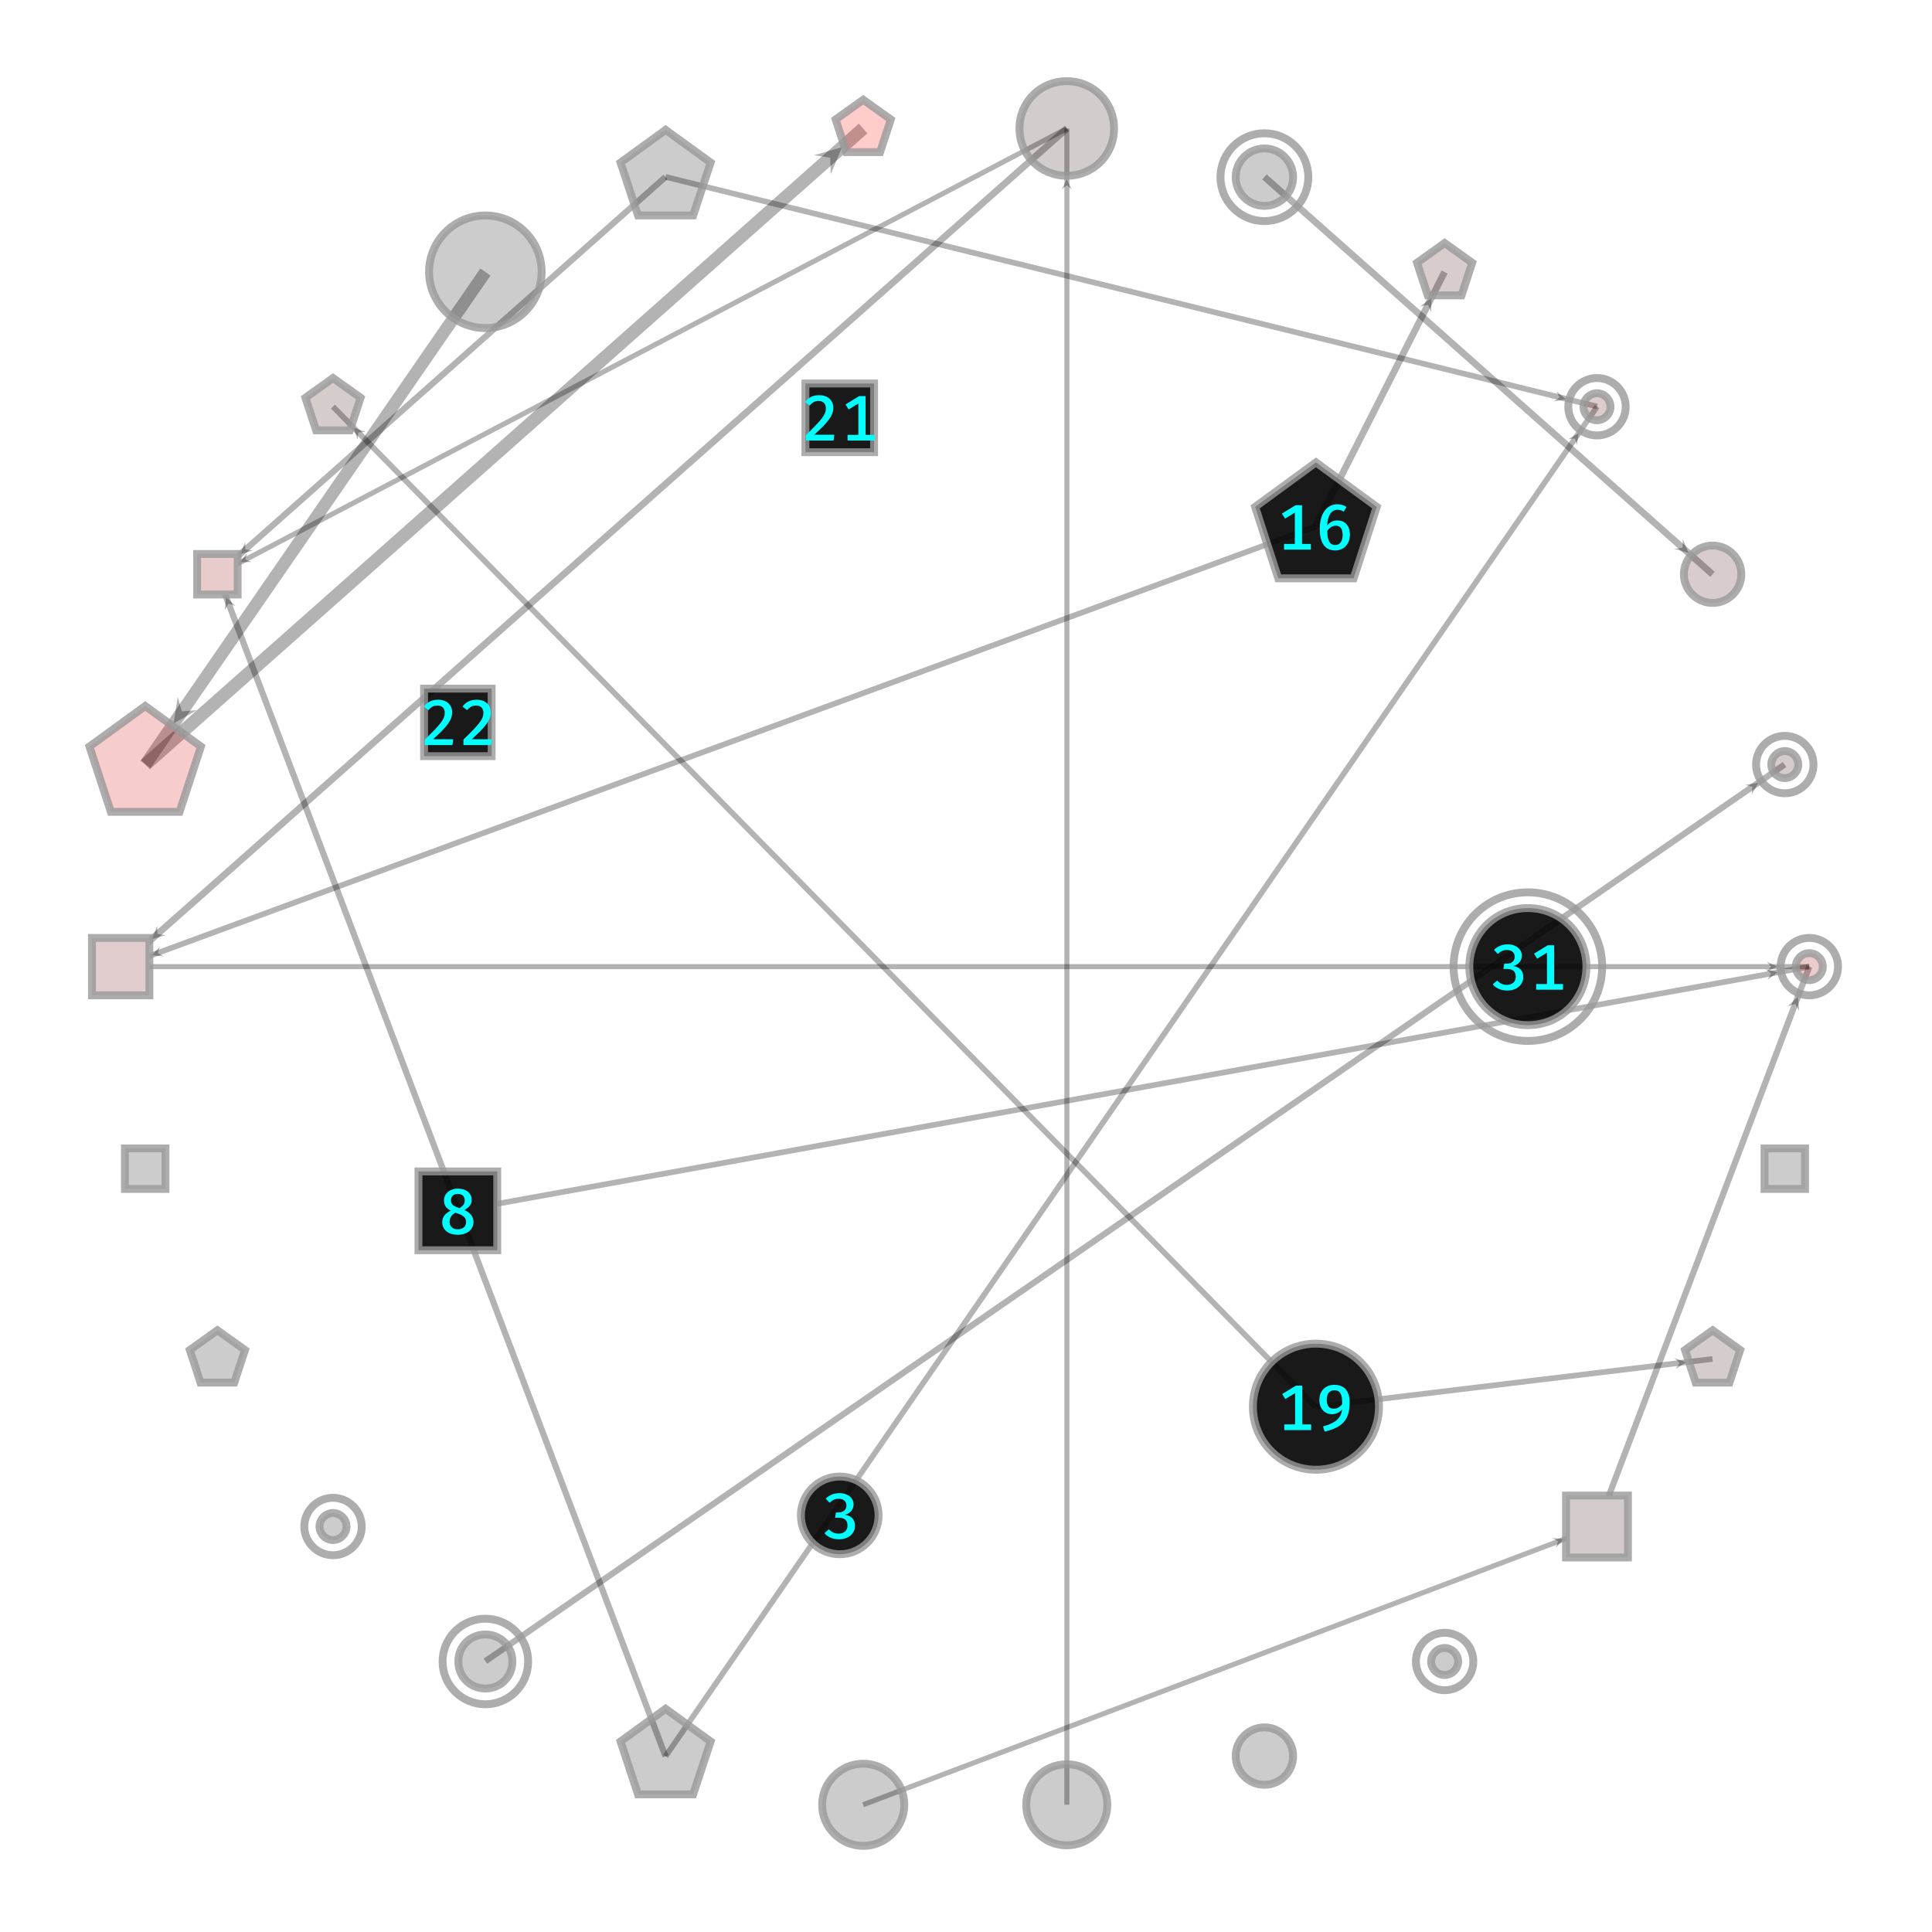 <?xml version="1.0" encoding="UTF-8"?>
<svg xmlns="http://www.w3.org/2000/svg" xmlns:xlink="http://www.w3.org/1999/xlink" width="1200pt" height="1200pt" viewBox="0 0 1200 1200" version="1.1">
<defs>
<g>
<symbol overflow="visible" id="glyph0-0">
<path style="stroke:none;" d="M 3.594 -42 L 3.594 14 L 20.406 14 L 20.406 -42 Z M 18.234 11.922 L 5.797 11.922 L 5.797 -39.922 L 18.234 -39.922 Z M 12.281 -6.922 L 12.281 -8.719 C 14.953 -9.125 16.078 -10.641 16.078 -13.438 C 16.078 -15.844 15.078 -18.047 11.641 -18.047 C 10.078 -18.047 7.922 -17.562 7.922 -16.484 C 7.922 -15.953 8.281 -15.562 8.875 -15.562 C 9.047 -15.562 9.203 -15.594 9.406 -15.688 C 10.078 -16 10.641 -16.125 11.484 -16.125 C 13.484 -16.125 13.922 -14.922 13.922 -13.359 C 13.922 -11.234 13.156 -10.438 10.281 -10.281 L 10.281 -6.922 C 10.281 -6.312 10.766 -5.953 11.281 -5.953 C 11.766 -5.953 12.281 -6.312 12.281 -6.922 Z M 9.875 -3.406 C 9.875 -2.562 10.484 -1.922 11.281 -1.922 C 12.078 -1.922 12.688 -2.562 12.688 -3.406 C 12.688 -4.203 12.078 -4.797 11.281 -4.797 C 10.484 -4.797 9.875 -4.203 9.875 -3.406 Z M 9.875 -3.406 "/>
</symbol>
<symbol overflow="visible" id="glyph0-1">
<path style="stroke:none;" d="M 10.797 -28.156 C 7.594 -28.156 4.766 -27.078 2.359 -24.766 L 4.719 -22.203 C 6.438 -23.844 8.125 -24.688 10.438 -24.688 C 13.156 -24.688 15.203 -23.203 15.203 -20.516 C 15.203 -17.562 12.953 -16.156 10.359 -16.156 L 8.688 -16.156 L 8.156 -12.875 L 10.516 -12.875 C 13.688 -12.875 15.875 -11.594 15.875 -8.047 C 15.875 -4.922 13.719 -3 10.281 -3 C 8.078 -3 5.875 -3.875 4.312 -5.719 L 1.562 -3.312 C 3.719 -0.719 7.047 0.516 10.516 0.516 C 16.562 0.516 20.516 -3.156 20.516 -7.875 C 20.516 -12.234 17.594 -14.312 14.156 -14.688 C 17.234 -15.406 19.641 -17.766 19.641 -21.156 C 19.641 -24.953 16.281 -28.156 10.797 -28.156 Z M 10.797 -28.156 "/>
</symbol>
<symbol overflow="visible" id="glyph0-2">
<path style="stroke:none;" d="M 20.594 -21.047 C 20.594 -25.766 16.562 -28.156 12 -28.156 C 7.766 -28.156 3.406 -25.719 3.406 -20.797 C 3.406 -17.719 4.719 -15.953 7.641 -14.438 C 4.359 -12.953 2.281 -10.641 2.281 -7.312 C 2.281 -3 5.688 0.516 11.922 0.516 C 18.125 0.516 21.719 -3 21.719 -7.438 C 21.719 -10.719 19.688 -13.234 16.047 -14.875 C 19.047 -16.562 20.594 -18.359 20.594 -21.047 Z M 7.719 -20.766 C 7.719 -23.406 9.281 -24.875 12 -24.875 C 14.766 -24.875 16.281 -23.281 16.281 -20.797 C 16.281 -18.688 15.281 -17.406 13 -16 C 9.641 -17.156 7.719 -18.047 7.719 -20.766 Z M 17.125 -7.406 C 17.125 -4.875 15.406 -2.875 11.953 -2.875 C 8.594 -2.875 6.875 -4.688 6.875 -7.484 C 6.875 -10.438 8.516 -12.156 10.516 -13.203 C 14.641 -11.766 17.125 -10.766 17.125 -7.406 Z M 17.125 -7.406 "/>
</symbol>
<symbol overflow="visible" id="glyph0-3">
<path style="stroke:none;" d="M 15.688 -3.516 L 15.688 -27.594 L 11.719 -27.594 L 3.234 -22.406 L 5.156 -19.281 L 11.234 -23 L 11.234 -3.516 L 4.516 -3.516 L 4.516 0 L 21.203 0 L 21.203 -3.516 Z M 15.688 -3.516 "/>
</symbol>
<symbol overflow="visible" id="glyph0-4">
<path style="stroke:none;" d="M 13.641 -18.156 C 11.203 -18.156 9.047 -17.203 7.312 -14.922 C 7.516 -21.047 9.875 -24.766 13.641 -24.766 C 15.047 -24.766 16.406 -24.359 17.594 -23.594 L 19.312 -26.484 C 17.766 -27.516 15.875 -28.156 13.641 -28.156 C 6.797 -28.156 2.719 -22.047 2.719 -12.844 C 2.719 -5.047 5.406 0.516 12.312 0.516 C 17.594 0.516 21.438 -3.406 21.438 -9.312 C 21.438 -15.203 17.922 -18.156 13.641 -18.156 Z M 12.359 -2.875 C 8.844 -2.875 7.438 -5.641 7.359 -11.594 C 8.641 -13.562 10.516 -14.844 12.719 -14.844 C 15.234 -14.844 16.922 -13.359 16.922 -9.125 C 16.922 -5.406 15.406 -2.875 12.359 -2.875 Z M 12.359 -2.875 "/>
</symbol>
<symbol overflow="visible" id="glyph0-5">
<path style="stroke:none;" d="M 11.688 -28.125 C 6.406 -28.125 2.312 -24.688 2.312 -18.719 C 2.312 -13.281 5.688 -9.875 10.203 -9.875 C 12.922 -9.922 14.922 -11.156 16.406 -12.844 C 15.844 -7.078 11.688 -4.156 4.594 -2.281 L 5.594 0.953 C 16.406 -1.719 21.125 -6 21.125 -17.312 C 21.125 -23.875 18.047 -28.125 11.688 -28.125 Z M 11.312 -13.234 C 8.641 -13.234 6.875 -14.797 6.875 -18.719 C 6.875 -22.719 8.562 -24.719 11.641 -24.719 C 15.234 -24.719 16.594 -22.359 16.484 -16.078 C 15.078 -14.359 13.484 -13.281 11.312 -13.234 Z M 11.312 -13.234 "/>
</symbol>
<symbol overflow="visible" id="glyph0-6">
<path style="stroke:none;" d="M 10.875 -28.156 C 6.875 -28.156 4.203 -26.641 2.078 -23.922 L 4.953 -21.688 C 6.594 -23.688 8.078 -24.562 10.562 -24.562 C 13.359 -24.562 15.047 -22.844 15.047 -20.078 C 15.047 -16.047 12.516 -12.922 2.641 -3.406 L 2.641 0 L 19.797 0 L 20.281 -3.594 L 7.766 -3.594 C 16.594 -11.594 19.641 -15.516 19.641 -20.359 C 19.641 -24.688 16.484 -28.156 10.875 -28.156 Z M 10.875 -28.156 "/>
</symbol>
</g>
<clipPath id="clip1">
  <path d="M 935 543 L 1181 543 L 1181 929.035 L 935 929.035 Z M 1011.023 929.035 L 1181 929.035 L 1181 967.254 L 1011.023 967.254 Z M 935 929.035 L 972.805 929.035 L 972.805 967.254 L 935 967.254 Z M 935 967.254 L 1181 967.254 L 1181 1005 L 935 1005 Z M 935 967.254 "/>
</clipPath>
<clipPath id="clip2">
  <path d="M 661.008 472.398 L 1454.707 472.398 L 1454.707 1076.133 L 661.008 1076.133 Z M 1116.73 619.02 L 1117.5 627.891 L 1115.027 623.52 L 1110.277 625.152 Z M 1116.73 619.02 "/>
</clipPath>
<clipPath id="clip3">
  <path d="M 661.008 472.398 L 1454.707 472.398 L 1454.707 1076.133 L 661.008 1076.133 Z M 661.008 472.398 L 1141.801 600.387 C 1141.801 610.328 1133.742 618.387 1123.801 618.387 C 1113.859 618.387 1105.801 610.328 1105.801 600.387 C 1105.801 590.445 1113.859 582.387 1123.801 582.387 C 1133.742 582.387 1141.801 590.445 1141.801 600.387 Z M 661.008 472.398 "/>
</clipPath>
<clipPath id="clip4">
  <path d="M 661.008 472.398 L 1454.707 472.398 L 1454.707 1076.133 L 661.008 1076.133 Z M 661.008 472.398 L 1120.742 619.02 C 1120.742 624.367 1112.723 624.367 1112.723 619.02 C 1112.723 613.672 1120.742 613.672 1120.742 619.02 "/>
</clipPath>
<clipPath id="clip5">
  <path d="M 234 550 L 1175 550 L 1175 727.555 L 234 727.555 Z M 308.906 727.555 L 1175 727.555 L 1175 776.602 L 308.906 776.602 Z M 234 727.555 L 259.863 727.555 L 259.863 776.602 L 234 776.602 Z M 234 776.602 L 1175 776.602 L 1175 803 L 234 803 Z M 234 776.602 "/>
</clipPath>
<clipPath id="clip6">
  <path d="M 218.652 252.785 L 1189.535 252.785 L 1189.535 1099.684 L 218.652 1099.684 Z M 1104.188 603.93 L 1097.789 608.57 L 1099.984 604.691 L 1096.57 601.824 Z M 1104.188 603.93 "/>
</clipPath>
<clipPath id="clip7">
  <path d="M 218.652 252.785 L 1189.535 252.785 L 1189.535 1099.684 L 218.652 1099.684 Z M 218.652 252.785 L 1141.801 600.387 C 1141.801 610.328 1133.742 618.387 1123.801 618.387 C 1113.859 618.387 1105.801 610.328 1105.801 600.387 C 1105.801 590.445 1113.859 582.387 1123.801 582.387 C 1133.742 582.387 1141.801 590.445 1141.801 600.387 Z M 218.652 252.785 "/>
</clipPath>
<clipPath id="clip8">
  <path d="M 218.652 252.785 L 1189.535 252.785 L 1189.535 1099.684 L 218.652 1099.684 Z M 218.652 252.785 L 1107.746 603.93 C 1107.746 608.676 1100.629 608.676 1100.629 603.93 C 1100.629 599.184 1107.746 599.184 1107.746 603.93 "/>
</clipPath>
<clipPath id="clip9">
  <path d="M 660 78 L 665 78 L 665 1123 L 660 1123 Z M 660 78 "/>
</clipPath>
<clipPath id="clip10">
  <path d="M 309.773 76.59 L 1015.406 76.59 L 1015.406 1124.184 L 309.773 1124.184 Z M 662.59 111.242 L 665.668 117.641 L 662.59 115.082 L 659.508 117.641 Z M 662.59 111.242 "/>
</clipPath>
<clipPath id="clip11">
  <path d="M 309.773 76.59 L 1015.406 76.59 L 1015.406 1124.184 L 309.773 1124.184 Z M 309.773 76.59 L 687.785 1120.984 C 687.785 1134.902 676.504 1146.184 662.59 1146.184 C 648.672 1146.184 637.391 1134.902 637.391 1120.984 C 637.391 1107.07 648.672 1095.789 662.59 1095.789 C 676.504 1095.789 687.785 1107.07 687.785 1120.984 Z M 309.773 76.59 "/>
</clipPath>
<clipPath id="clip12">
  <path d="M 309.773 76.59 L 1015.406 76.59 L 1015.406 1124.184 L 309.773 1124.184 Z M 309.773 76.59 L 692.113 79.789 C 692.113 96.094 678.895 109.312 662.59 109.312 C 646.281 109.312 633.062 96.094 633.062 79.789 C 633.062 63.48 646.281 50.262 662.59 50.262 C 678.895 50.262 692.113 63.48 692.113 79.789 Z M 309.773 76.59 "/>
</clipPath>
<clipPath id="clip13">
  <path d="M 309.773 76.59 L 1015.406 76.59 L 1015.406 1124.184 L 309.773 1124.184 Z M 309.773 76.59 L 665.789 111.242 C 665.789 115.508 659.391 115.508 659.391 111.242 C 659.391 106.977 665.789 106.977 665.789 111.242 "/>
</clipPath>
<clipPath id="clip14">
  <path d="M 489 901 L 1039 901 L 1039 929.035 L 489 929.035 Z M 1011.023 929.035 L 1039 929.035 L 1039 967.254 L 1011.023 967.254 Z M 489 929.035 L 972.805 929.035 L 972.805 967.254 L 489 967.254 Z M 489 967.254 L 1039 967.254 L 1039 1168 L 489 1168 Z M 489 967.254 "/>
</clipPath>
<clipPath id="clip15">
  <path d="M 408.875 617.93 L 1119.199 617.93 L 1119.199 1451.195 L 408.875 1451.195 Z M 971.438 955.906 L 966.371 961.246 L 967.719 957.32 L 964.109 955.273 Z M 971.438 955.906 "/>
</clipPath>
<clipPath id="clip16">
  <path d="M 408.875 617.93 L 1119.199 617.93 L 1119.199 1451.195 L 408.875 1451.195 Z M 408.875 617.93 L 561.625 1120.984 C 561.625 1135.047 550.227 1146.445 536.164 1146.445 C 522.105 1146.445 510.707 1135.047 510.707 1120.984 C 510.707 1106.926 522.105 1095.527 536.164 1095.527 C 550.227 1095.527 561.625 1106.926 561.625 1120.984 Z M 408.875 617.93 "/>
</clipPath>
<clipPath id="clip17">
  <path d="M 408.875 617.93 L 1119.199 617.93 L 1119.199 1451.195 L 408.875 1451.195 Z M 408.875 617.93 L 974.754 955.906 C 974.754 960.328 968.125 960.328 968.125 955.906 C 968.125 951.488 974.754 951.488 974.754 955.906 "/>
</clipPath>
<clipPath id="clip18">
  <path d="M 82 304 L 466 304 L 466 343.945 L 82 343.945 Z M 147.75 343.945 L 466 343.945 L 466 369.402 L 147.75 369.402 Z M 82 343.945 L 122.297 343.945 L 122.297 369.402 L 82 369.402 Z M 82 369.402 L 466 369.402 L 466 1143 L 82 1143 Z M 82 369.402 "/>
</clipPath>
<clipPath id="clip19">
  <path d="M -195.555 229.016 L 743.992 229.016 L 743.992 1218.391 L -195.555 1218.391 Z M 140.367 370.766 L 146.297 376.398 L 141.934 374.902 L 139.664 378.914 Z M 140.367 370.766 "/>
</clipPath>
<clipPath id="clip20">
  <path d="M -195.555 229.016 L 743.992 229.016 L 743.992 1218.391 L -195.555 1218.391 Z M 430.629 1114.422 L 396.199 1114.422 L 385.562 1081.68 L 413.414 1061.445 L 441.266 1081.68 Z M 430.629 1114.422 "/>
</clipPath>
<clipPath id="clip21">
  <path d="M -195.555 229.016 L 743.992 229.016 L 743.992 1218.391 L -195.555 1218.391 Z M -195.555 229.016 L 144.051 370.766 C 144.051 375.68 136.684 375.68 136.684 370.766 C 136.684 365.855 144.051 365.855 144.051 370.766 "/>
</clipPath>
<clipPath id="clip22">
  <path d="M 365 204 L 1041 204 L 1041 1139 L 365 1139 Z M 365 204 "/>
</clipPath>
<clipPath id="clip23">
  <path d="M 122.285 50.621 L 1283.047 50.621 L 1283.047 1292.742 L 122.285 1292.742 Z M 980.59 269.031 L 979.422 276.496 L 978.27 272.395 L 974.027 272.773 Z M 980.59 269.031 "/>
</clipPath>
<clipPath id="clip24">
  <path d="M 122.285 50.621 L 1283.047 50.621 L 1283.047 1292.742 L 122.285 1292.742 Z M 430.629 1114.422 L 396.199 1114.422 L 385.562 1081.68 L 413.414 1061.445 L 441.266 1081.68 Z M 430.629 1114.422 "/>
</clipPath>
<clipPath id="clip25">
  <path d="M 122.285 50.621 L 1283.047 50.621 L 1283.047 1292.742 L 122.285 1292.742 Z M 122.285 50.621 L 1009.914 252.629 C 1009.914 262.57 1001.855 270.629 991.914 270.629 C 981.973 270.629 973.914 262.57 973.914 252.629 C 973.914 242.688 981.973 234.629 991.914 234.629 C 1001.855 234.629 1009.914 242.688 1009.914 252.629 Z M 122.285 50.621 "/>
</clipPath>
<clipPath id="clip26">
  <path d="M 122.285 50.621 L 1283.047 50.621 L 1283.047 1292.742 L 122.285 1292.742 Z M 122.285 50.621 L 983.996 269.031 C 983.996 273.57 977.188 273.57 977.188 269.031 C 977.188 264.492 983.996 264.492 983.996 269.031 "/>
</clipPath>
<clipPath id="clip27">
  <path d="M 248 421 L 1162 421 L 1162 1086 L 248 1086 Z M 248 421 "/>
</clipPath>
<clipPath id="clip28">
  <path d="M 99.109 183.398 L 1310.922 183.398 L 1310.922 1323.461 L 99.109 1323.461 Z M 1092.16 486.207 L 1088.031 493.453 L 1088.449 488.766 L 1083.918 487.496 Z M 1092.16 486.207 "/>
</clipPath>
<clipPath id="clip29">
  <path d="M 99.109 183.398 L 1310.922 183.398 L 1310.922 1323.461 L 99.109 1323.461 Z M 99.109 183.398 L 327.926 1031.977 C 327.926 1046.59 316.082 1058.434 301.469 1058.434 C 286.859 1058.434 275.016 1046.59 275.016 1031.977 C 275.016 1017.367 286.859 1005.523 301.469 1005.523 C 316.082 1005.523 327.926 1017.367 327.926 1031.977 Z M 99.109 183.398 "/>
</clipPath>
<clipPath id="clip30">
  <path d="M 99.109 183.398 L 1310.922 183.398 L 1310.922 1323.461 L 99.109 1323.461 Z M 99.109 183.398 L 1126.562 474.883 C 1126.562 484.824 1118.5 492.883 1108.562 492.883 C 1098.621 492.883 1090.562 484.824 1090.562 474.883 C 1090.562 464.941 1098.621 456.883 1108.562 456.883 C 1118.5 456.883 1126.562 464.941 1126.562 474.883 Z M 99.109 183.398 "/>
</clipPath>
<clipPath id="clip31">
  <path d="M 99.109 183.398 L 1310.922 183.398 L 1310.922 1323.461 L 99.109 1323.461 Z M 99.109 183.398 L 1095.918 486.207 C 1095.918 491.215 1088.402 491.215 1088.402 486.207 C 1088.402 481.195 1095.918 481.195 1095.918 486.207 "/>
</clipPath>
<clipPath id="clip32">
  <path d="M 27 279 L 865 279 L 865 582.488 L 27 582.488 Z M 92.852 582.488 L 865 582.488 L 865 618.285 L 92.852 618.285 Z M 27 582.488 L 57.059 582.488 L 57.059 618.285 L 27 618.285 Z M 27 618.285 L 865 618.285 L 865 648 L 27 648 Z M 27 618.285 "/>
</clipPath>
<clipPath id="clip33">
  <path d="M -49.191 -4.391 L 941.5 -4.391 L 941.5 931.82 L -49.191 931.82 Z M 94.215 593.297 L 99.387 587.953 L 97.988 591.906 L 101.617 594.008 Z M 94.215 593.297 "/>
</clipPath>
<clipPath id="clip34">
  <path d="M -49.191 -4.391 L 941.5 -4.391 L 941.5 931.82 L -49.191 931.82 Z M 840.77 359.27 L 793.945 359.27 L 779.477 314.738 L 817.359 287.219 L 855.238 314.738 Z M 840.77 359.27 "/>
</clipPath>
<clipPath id="clip35">
  <path d="M -49.191 -4.391 L 941.5 -4.391 L 941.5 931.82 L -49.191 931.82 Z M -49.191 -4.391 L 97.562 593.297 C 97.562 597.762 90.863 597.762 90.863 593.297 C 90.863 588.828 97.562 588.828 97.562 593.297 "/>
</clipPath>
<clipPath id="clip36">
  <path d="M 759 111 L 955 111 L 955 385 L 759 385 Z M 759 111 "/>
</clipPath>
<clipPath id="clip37">
  <path d="M 501.207 7.109 L 1213.43 7.109 L 1213.43 488.73 L 501.207 488.73 Z M 889.141 184.918 L 888.969 193.965 L 886.934 189.285 L 881.961 190.426 Z M 889.141 184.918 "/>
</clipPath>
<clipPath id="clip38">
  <path d="M 501.207 7.109 L 1213.43 7.109 L 1213.43 488.73 L 501.207 488.73 Z M 840.77 359.27 L 793.945 359.27 L 779.477 314.738 L 817.359 287.219 L 855.238 314.738 Z M 840.77 359.27 "/>
</clipPath>
<clipPath id="clip39">
  <path d="M 501.207 7.109 L 1213.43 7.109 L 1213.43 488.73 L 501.207 488.73 Z M 907.863 183.355 L 886.703 183.355 L 880.164 163.234 L 897.281 150.797 L 914.402 163.234 Z M 907.863 183.355 "/>
</clipPath>
<clipPath id="clip40">
  <path d="M 501.207 7.109 L 1213.43 7.109 L 1213.43 488.73 L 501.207 488.73 Z M 501.207 7.109 L 893.215 184.918 C 893.215 190.355 885.062 190.355 885.062 184.918 C 885.062 179.48 893.215 179.48 893.215 184.918 "/>
</clipPath>
<clipPath id="clip41">
  <path d="M 92.852 598 L 1126 598 L 1126 603 L 92.852 603 Z M 92.852 598 "/>
</clipPath>
<clipPath id="clip42">
  <path d="M 71.703 247.52 L 1127.047 247.52 L 1127.047 953.25 L 71.703 953.25 Z M 1103.871 600.387 L 1097.371 603.516 L 1099.973 600.387 L 1097.371 597.258 Z M 1103.871 600.387 "/>
</clipPath>
<clipPath id="clip43">
  <path d="M 71.703 247.52 L 1127.047 247.52 L 1127.047 953.25 L 71.703 953.25 Z M 71.703 247.52 L 1141.801 600.387 C 1141.801 610.328 1133.742 618.387 1123.801 618.387 C 1113.859 618.387 1105.801 610.328 1105.801 600.387 C 1105.801 590.445 1113.859 582.387 1123.801 582.387 C 1133.742 582.387 1141.801 590.445 1141.801 600.387 Z M 71.703 247.52 "/>
</clipPath>
<clipPath id="clip44">
  <path d="M 71.703 247.52 L 1127.047 247.52 L 1127.047 953.25 L 71.703 953.25 Z M 71.703 247.52 L 1107.117 600.387 C 1107.117 604.719 1100.621 604.719 1100.621 600.387 C 1100.621 596.055 1107.117 596.055 1107.117 600.387 "/>
</clipPath>
<clipPath id="clip45">
  <path d="M 0 0 L 653 0 L 653 591 L 0 591 Z M 0 0 "/>
</clipPath>
<clipPath id="clip46">
  <path d="M -149.836 -190.094 L 776.191 -190.094 L 776.191 744.766 L -149.836 744.766 Z M 523 91.449 L 515.969 108.219 L 515.645 97.969 L 505.508 96.406 Z M 523 91.449 "/>
</clipPath>
<clipPath id="clip47">
  <path d="M -149.836 -190.094 L 776.191 -190.094 L 776.191 744.766 L -149.836 744.766 Z M 111.605 504.355 L 68.777 504.355 L 55.543 463.625 L 90.191 438.453 L 124.84 463.625 Z M 111.605 504.355 "/>
</clipPath>
<clipPath id="clip48">
  <path d="M -149.836 -190.094 L 776.191 -190.094 L 776.191 744.766 L -149.836 744.766 Z M 546.746 94.352 L 525.586 94.352 L 519.047 74.227 L 536.164 61.789 L 553.285 74.227 Z M 546.746 94.352 "/>
</clipPath>
<clipPath id="clip49">
  <path d="M -149.836 -190.094 L 776.191 -190.094 L 776.191 744.766 L -149.836 744.766 Z M -149.836 -190.094 L 531.191 91.449 C 531.191 95.973 527.523 99.641 523 99.641 C 518.477 99.641 514.809 95.973 514.809 91.449 C 514.809 86.926 518.477 83.258 523 83.258 C 527.523 83.258 531.191 86.926 531.191 91.449 "/>
</clipPath>
<clipPath id="clip50">
  <path d="M 772 793 L 1110 793 L 1110 924 L 772 924 Z M 772 793 "/>
</clipPath>
<clipPath id="clip51">
  <path d="M 772.066 493.438 L 1109.027 493.438 L 1109.027 1224.391 L 772.066 1224.391 Z M 1047.414 846.059 L 1040.777 850.301 L 1043.188 846.57 L 1039.961 843.516 Z M 1047.414 846.059 "/>
</clipPath>
<clipPath id="clip52">
  <path d="M 772.066 493.438 L 1109.027 493.438 L 1109.027 1224.391 L 772.066 1224.391 Z M 772.066 493.438 L 856.414 873.727 C 856.414 895.297 838.93 912.781 817.359 912.781 C 795.789 912.781 778.301 895.297 778.301 873.727 C 778.301 852.156 795.789 834.672 817.359 834.672 C 838.93 834.672 856.414 852.156 856.414 873.727 Z M 772.066 493.438 "/>
</clipPath>
<clipPath id="clip53">
  <path d="M 772.066 493.438 L 1109.027 493.438 L 1109.027 1224.391 L 772.066 1224.391 Z M 1074.309 858.66 L 1053.148 858.66 L 1046.609 838.535 L 1063.73 826.098 L 1080.848 838.535 Z M 1074.309 858.66 "/>
</clipPath>
<clipPath id="clip54">
  <path d="M 772.066 493.438 L 1109.027 493.438 L 1109.027 1224.391 L 772.066 1224.391 Z M 772.066 493.438 L 1050.965 846.059 C 1050.965 850.793 1043.867 850.793 1043.867 846.059 C 1043.867 841.328 1050.965 841.328 1050.965 846.059 "/>
</clipPath>
<clipPath id="clip55">
  <path d="M 156 202 L 868 202 L 868 924 L 156 924 Z M 156 202 "/>
</clipPath>
<clipPath id="clip56">
  <path d="M -46.035 4 L 1070.238 4 L 1070.238 1122.359 L -46.035 1122.359 Z M 219.582 265.594 L 226.996 268.258 L 222.566 268.629 L 222.121 273.051 Z M 219.582 265.594 "/>
</clipPath>
<clipPath id="clip57">
  <path d="M -46.035 4 L 1070.238 4 L 1070.238 1122.359 L -46.035 1122.359 Z M -46.035 4 L 856.414 873.727 C 856.414 895.297 838.93 912.781 817.359 912.781 C 795.789 912.781 778.301 895.297 778.301 873.727 C 778.301 852.156 795.789 834.672 817.359 834.672 C 838.93 834.672 856.414 852.156 856.414 873.727 Z M -46.035 4 "/>
</clipPath>
<clipPath id="clip58">
  <path d="M -46.035 4 L 1070.238 4 L 1070.238 1122.359 L -46.035 1122.359 Z M 217.422 267.191 L 196.262 267.191 L 189.723 247.066 L 206.84 234.629 L 223.961 247.066 Z M 217.422 267.191 "/>
</clipPath>
<clipPath id="clip59">
  <path d="M -46.035 4 L 1070.238 4 L 1070.238 1122.359 L -46.035 1122.359 Z M -46.035 4 L 223.129 265.594 C 223.129 270.324 216.031 270.324 216.031 265.594 C 216.031 260.859 223.129 260.859 223.129 265.594 "/>
</clipPath>
<clipPath id="clip60">
  <path d="M 0 62 L 408 62 L 408 582 L 0 582 Z M 0 62 "/>
</clipPath>
<clipPath id="clip61">
  <path d="M -205.059 -37.332 L 596.719 -37.332 L 596.719 681.012 L -205.059 681.012 Z M 107.828 449.336 L 110.41 432.836 L 112.957 441.906 L 122.34 441.066 Z M 107.828 449.336 "/>
</clipPath>
<clipPath id="clip62">
  <path d="M -205.059 -37.332 L 596.719 -37.332 L 596.719 681.012 L -205.059 681.012 Z M -205.059 -37.332 L 336.398 168.797 C 336.398 188.086 320.762 203.727 301.469 203.727 C 282.18 203.727 266.539 188.086 266.539 168.797 C 266.539 149.504 282.18 133.863 301.469 133.863 C 320.762 133.863 336.398 149.504 336.398 168.797 Z M -205.059 -37.332 "/>
</clipPath>
<clipPath id="clip63">
  <path d="M -205.059 -37.332 L 596.719 -37.332 L 596.719 681.012 L -205.059 681.012 Z M 111.605 504.355 L 68.777 504.355 L 55.543 463.625 L 90.191 438.453 L 124.84 463.625 Z M 111.605 504.355 "/>
</clipPath>
<clipPath id="clip64">
  <path d="M -205.059 -37.332 L 596.719 -37.332 L 596.719 681.012 L -205.059 681.012 Z M -205.059 -37.332 L 115.352 449.336 C 115.352 453.492 111.98 456.859 107.828 456.859 C 103.672 456.859 100.301 453.492 100.301 449.336 C 100.301 445.18 103.672 441.812 107.828 441.812 C 111.98 441.812 115.352 445.18 115.352 449.336 "/>
</clipPath>
<clipPath id="clip65">
  <path d="M 82 57 L 466 57 L 466 343.945 L 82 343.945 Z M 147.75 343.945 L 466 343.945 L 466 369.402 L 147.75 369.402 Z M 82 343.945 L 122.297 343.945 L 122.297 369.402 L 82 369.402 Z M 82 369.402 L 466 369.402 L 466 409 L 82 409 Z M 82 369.402 "/>
</clipPath>
<clipPath id="clip66">
  <path d="M -100.5 -155.332 L 648.938 -155.332 L 648.938 622.051 L -100.5 622.051 Z M 149.113 344.191 L 152.277 336.648 L 152.426 341.258 L 156.984 341.961 Z M 149.113 344.191 "/>
</clipPath>
<clipPath id="clip67">
  <path d="M -100.5 -155.332 L 648.938 -155.332 L 648.938 622.051 L -100.5 622.051 Z M 430.629 133.734 L 396.199 133.734 L 385.562 100.992 L 413.414 80.758 L 441.266 100.992 Z M 430.629 133.734 "/>
</clipPath>
<clipPath id="clip68">
  <path d="M -100.5 -155.332 L 648.938 -155.332 L 648.938 622.051 L -100.5 622.051 Z M -100.5 -155.332 L 152.801 344.191 C 152.801 349.102 145.43 349.102 145.43 344.191 C 145.43 339.277 152.801 339.277 152.801 344.191 "/>
</clipPath>
<clipPath id="clip69">
  <path d="M 365 61 L 1041 61 L 1041 301 L 365 301 Z M 365 61 "/>
</clipPath>
<clipPath id="clip70">
  <path d="M 326.344 -232.816 L 1078.988 -232.816 L 1078.988 595.492 L 326.344 595.492 Z M 972.562 247.859 L 965.168 249.414 L 968.598 246.883 L 966.738 243.047 Z M 972.562 247.859 "/>
</clipPath>
<clipPath id="clip71">
  <path d="M 326.344 -232.816 L 1078.988 -232.816 L 1078.988 595.492 L 326.344 595.492 Z M 430.629 133.734 L 396.199 133.734 L 385.562 100.992 L 413.414 80.758 L 441.266 100.992 Z M 430.629 133.734 "/>
</clipPath>
<clipPath id="clip72">
  <path d="M 326.344 -232.816 L 1078.988 -232.816 L 1078.988 595.492 L 326.344 595.492 Z M 326.344 -232.816 L 1009.914 252.629 C 1009.914 262.57 1001.855 270.629 991.914 270.629 C 981.973 270.629 973.914 262.57 973.914 252.629 C 973.914 242.688 981.973 234.629 991.914 234.629 C 1001.855 234.629 1009.914 242.688 1009.914 252.629 Z M 326.344 -232.816 "/>
</clipPath>
<clipPath id="clip73">
  <path d="M 326.344 -232.816 L 1078.988 -232.816 L 1078.988 595.492 L 326.344 595.492 Z M 326.344 -232.816 L 975.965 247.859 C 975.965 252.398 969.16 252.398 969.16 247.859 C 969.16 243.32 975.965 243.32 975.965 247.859 "/>
</clipPath>
<clipPath id="clip74">
  <path d="M 18 22 L 720 22 L 720 582.488 L 18 582.488 Z M 92.852 582.488 L 720 582.488 L 720 618.285 L 92.852 618.285 Z M 18 582.488 L 57.059 582.488 L 57.059 618.285 L 18 618.285 Z M 18 618.285 L 720 618.285 L 720 658 L 18 658 Z M 18 618.285 "/>
</clipPath>
<clipPath id="clip75">
  <path d="M -160.906 -185.926 L 898.453 -185.926 L 898.453 866.105 L -160.906 866.105 Z M 94.215 583.324 L 97.668 575.082 L 97.828 580.121 L 102.812 580.887 Z M 94.215 583.324 "/>
</clipPath>
<clipPath id="clip76">
  <path d="M -160.906 -185.926 L 898.453 -185.926 L 898.453 866.105 L -160.906 866.105 Z M -160.906 -185.926 L 692.113 79.789 C 692.113 96.094 678.895 109.312 662.59 109.312 C 646.281 109.312 633.062 96.094 633.062 79.789 C 633.062 63.48 646.281 50.262 662.59 50.262 C 678.895 50.262 692.113 63.48 692.113 79.789 Z M -160.906 -185.926 "/>
</clipPath>
<clipPath id="clip77">
  <path d="M -160.906 -185.926 L 898.453 -185.926 L 898.453 866.105 L -160.906 866.105 Z M -160.906 -185.926 L 98.238 583.324 C 98.238 588.688 90.191 588.688 90.191 583.324 C 90.191 577.957 98.238 577.957 98.238 583.324 "/>
</clipPath>
<clipPath id="clip78">
  <path d="M 90 34 L 708 34 L 708 343.945 L 90 343.945 Z M 147.75 343.945 L 708 343.945 L 708 369.402 L 147.75 369.402 Z M 90 343.945 L 122.297 343.945 L 122.297 369.402 L 90 369.402 Z M 90 369.402 L 708 369.402 L 708 402 L 90 402 Z M 90 369.402 "/>
</clipPath>
<clipPath id="clip79">
  <path d="M -30.617 -232.949 L 828.234 -232.949 L 828.234 669.418 L -30.617 669.418 Z M 149.113 349.277 L 153.309 343.629 L 152.484 347.512 L 156.145 349.035 Z M 149.113 349.277 "/>
</clipPath>
<clipPath id="clip80">
  <path d="M -30.617 -232.949 L 828.234 -232.949 L 828.234 669.418 L -30.617 669.418 Z M -30.617 -232.949 L 692.113 79.789 C 692.113 96.094 678.895 109.312 662.59 109.312 C 646.281 109.312 633.062 96.094 633.062 79.789 C 633.062 63.48 646.281 50.262 662.59 50.262 C 678.895 50.262 692.113 63.48 692.113 79.789 Z M -30.617 -232.949 "/>
</clipPath>
<clipPath id="clip81">
  <path d="M -30.617 -232.949 L 828.234 -232.949 L 828.234 669.418 L -30.617 669.418 Z M -30.617 -232.949 L 152.285 349.277 C 152.285 353.504 145.945 353.504 145.945 349.277 C 145.945 345.055 152.285 345.055 152.285 349.277 "/>
</clipPath>
<clipPath id="clip82">
  <path d="M 726 51 L 1123 51 L 1123 416 L 726 416 Z M 726 51 "/>
</clipPath>
<clipPath id="clip83">
  <path d="M 549.34 -155.809 L 1299.734 -155.809 L 1299.734 622.531 L 549.34 622.531 Z M 1048.812 343.461 L 1039.926 340.941 L 1045.074 340.148 L 1045.242 334.941 Z M 1048.812 343.461 "/>
</clipPath>
<clipPath id="clip84">
  <path d="M 549.34 -155.809 L 1299.734 -155.809 L 1299.734 622.531 L 549.34 622.531 Z M 549.34 -155.809 L 812.703 110.043 C 812.703 125.156 800.453 137.406 785.34 137.406 C 770.227 137.406 757.977 125.156 757.977 110.043 C 757.977 94.93 770.227 82.68 785.34 82.68 C 800.453 82.68 812.703 94.93 812.703 110.043 Z M 549.34 -155.809 "/>
</clipPath>
<clipPath id="clip85">
  <path d="M 549.34 -155.809 L 1299.734 -155.809 L 1299.734 622.531 L 549.34 622.531 Z M 549.34 -155.809 L 1081.73 356.676 C 1081.73 366.617 1073.672 374.676 1063.73 374.676 C 1053.789 374.676 1045.73 366.617 1045.73 356.676 C 1045.73 346.734 1053.789 338.676 1063.73 338.676 C 1073.672 338.676 1081.73 346.734 1081.73 356.676 Z M 549.34 -155.809 "/>
</clipPath>
<clipPath id="clip86">
  <path d="M 549.34 -155.809 L 1299.734 -155.809 L 1299.734 622.531 L 549.34 622.531 Z M 549.34 -155.809 L 1052.973 343.461 C 1052.973 349.008 1044.652 349.008 1044.652 343.461 C 1044.652 337.91 1052.973 337.91 1052.973 343.461 "/>
</clipPath>
</defs>
<g id="surface666">
<rect x="0" y="0" width="1200" height="1200" style="fill:rgb(100%,100%,100%);fill-opacity:1;stroke:none;"/>
<g clip-path="url(#clip1)" clip-rule="nonzero">
<g clip-path="url(#clip2)" clip-rule="evenodd">
<g clip-path="url(#clip3)" clip-rule="evenodd">
<g clip-path="url(#clip4)" clip-rule="evenodd">
<path style="fill:none;stroke-width:0.011;stroke-linecap:butt;stroke-linejoin:miter;stroke:rgb(0%,0%,0%);stroke-opacity:0.3;stroke-miterlimit:10;" d="M 1.123 0.995 L 1.5 0 " transform="matrix(349.615,0,0,349.615,599.377,600.387)"/>
</g>
</g>
</g>
</g>
<path style=" stroke:none;fill-rule:evenodd;fill:rgb(0%,0%,0%);fill-opacity:0.3;" d="M 1116.73 619.02 L 1117.5 627.891 L 1115.027 623.52 L 1110.277 625.152 Z M 1116.73 619.02 "/>
<g clip-path="url(#clip5)" clip-rule="nonzero">
<g clip-path="url(#clip6)" clip-rule="evenodd">
<g clip-path="url(#clip7)" clip-rule="evenodd">
<g clip-path="url(#clip8)" clip-rule="evenodd">
<path style="fill:none;stroke-width:0.01;stroke-linecap:butt;stroke-linejoin:miter;stroke:rgb(0%,0%,0%);stroke-opacity:0.3;stroke-miterlimit:10;" d="M -0.901 0.434 L 1.5 0 " transform="matrix(349.615,0,0,349.615,599.377,600.387)"/>
</g>
</g>
</g>
</g>
<path style=" stroke:none;fill-rule:evenodd;fill:rgb(0%,0%,0%);fill-opacity:0.3;" d="M 1104.188 603.93 L 1097.789 608.57 L 1099.984 604.691 L 1096.57 601.824 Z M 1104.188 603.93 "/>
<g clip-path="url(#clip9)" clip-rule="nonzero">
<g clip-path="url(#clip10)" clip-rule="evenodd">
<g clip-path="url(#clip11)" clip-rule="evenodd">
<g clip-path="url(#clip12)" clip-rule="evenodd">
<g clip-path="url(#clip13)" clip-rule="evenodd">
<path style="fill:none;stroke-width:0.009;stroke-linecap:butt;stroke-linejoin:miter;stroke:rgb(0%,0%,0%);stroke-opacity:0.3;stroke-miterlimit:10;" d="M 0.181 1.489 L 0.181 -1.489 " transform="matrix(349.615,0,0,349.615,599.377,600.387)"/>
</g>
</g>
</g>
</g>
</g>
<path style=" stroke:none;fill-rule:evenodd;fill:rgb(0%,0%,0%);fill-opacity:0.3;" d="M 662.59 111.242 L 665.668 117.641 L 662.59 115.082 L 659.508 117.641 Z M 662.59 111.242 "/>
<g clip-path="url(#clip14)" clip-rule="nonzero">
<g clip-path="url(#clip15)" clip-rule="evenodd">
<g clip-path="url(#clip16)" clip-rule="evenodd">
<g clip-path="url(#clip17)" clip-rule="evenodd">
<path style="fill:none;stroke-width:0.009;stroke-linecap:butt;stroke-linejoin:miter;stroke:rgb(0%,0%,0%);stroke-opacity:0.3;stroke-miterlimit:10;" d="M -0.181 1.489 L 1.123 0.995 " transform="matrix(349.615,0,0,349.615,599.377,600.387)"/>
</g>
</g>
</g>
</g>
<path style=" stroke:none;fill-rule:evenodd;fill:rgb(0%,0%,0%);fill-opacity:0.3;" d="M 971.438 955.906 L 966.371 961.246 L 967.719 957.32 L 964.109 955.273 Z M 971.438 955.906 "/>
<g clip-path="url(#clip18)" clip-rule="nonzero">
<g clip-path="url(#clip19)" clip-rule="evenodd">
<g clip-path="url(#clip20)" clip-rule="evenodd">
<g clip-path="url(#clip21)" clip-rule="evenodd">
<path style="fill:none;stroke-width:0.011;stroke-linecap:butt;stroke-linejoin:miter;stroke:rgb(0%,0%,0%);stroke-opacity:0.3;stroke-miterlimit:10;" d="M -0.532 1.403 L -1.328 -0.697 " transform="matrix(349.615,0,0,349.615,599.377,600.387)"/>
</g>
</g>
</g>
</g>
<path style=" stroke:none;fill-rule:evenodd;fill:rgb(0%,0%,0%);fill-opacity:0.3;" d="M 140.367 370.766 L 146.297 376.398 L 141.934 374.902 L 139.664 378.914 Z M 140.367 370.766 "/>
<g clip-path="url(#clip22)" clip-rule="nonzero">
<g clip-path="url(#clip23)" clip-rule="evenodd">
<g clip-path="url(#clip24)" clip-rule="evenodd">
<g clip-path="url(#clip25)" clip-rule="evenodd">
<g clip-path="url(#clip26)" clip-rule="evenodd">
<path style="fill:none;stroke-width:0.01;stroke-linecap:butt;stroke-linejoin:miter;stroke:rgb(0%,0%,0%);stroke-opacity:0.3;stroke-miterlimit:10;" d="M -0.532 1.403 L 1.123 -0.995 " transform="matrix(349.615,0,0,349.615,599.377,600.387)"/>
</g>
</g>
</g>
</g>
</g>
<path style=" stroke:none;fill-rule:evenodd;fill:rgb(0%,0%,0%);fill-opacity:0.3;" d="M 980.59 269.031 L 979.422 276.496 L 978.27 272.395 L 974.027 272.773 Z M 980.59 269.031 "/>
<g clip-path="url(#clip27)" clip-rule="nonzero">
<g clip-path="url(#clip28)" clip-rule="evenodd">
<g clip-path="url(#clip29)" clip-rule="evenodd">
<g clip-path="url(#clip30)" clip-rule="evenodd">
<g clip-path="url(#clip31)" clip-rule="evenodd">
<path style="fill:none;stroke-width:0.011;stroke-linecap:butt;stroke-linejoin:miter;stroke:rgb(0%,0%,0%);stroke-opacity:0.3;stroke-miterlimit:10;" d="M -0.852 1.234 L 1.456 -0.359 " transform="matrix(349.615,0,0,349.615,599.377,600.387)"/>
</g>
</g>
</g>
</g>
</g>
<path style=" stroke:none;fill-rule:evenodd;fill:rgb(0%,0%,0%);fill-opacity:0.3;" d="M 1092.16 486.207 L 1088.031 493.453 L 1088.449 488.766 L 1083.918 487.496 Z M 1092.16 486.207 "/>
<g clip-path="url(#clip32)" clip-rule="nonzero">
<g clip-path="url(#clip33)" clip-rule="evenodd">
<g clip-path="url(#clip34)" clip-rule="evenodd">
<g clip-path="url(#clip35)" clip-rule="evenodd">
<path style="fill:none;stroke-width:0.01;stroke-linecap:butt;stroke-linejoin:miter;stroke:rgb(0%,0%,0%);stroke-opacity:0.3;stroke-miterlimit:10;" d="M 0.623 -0.782 L -1.5 0 " transform="matrix(349.615,0,0,349.615,599.377,600.387)"/>
</g>
</g>
</g>
</g>
<path style=" stroke:none;fill-rule:evenodd;fill:rgb(0%,0%,0%);fill-opacity:0.3;" d="M 94.215 593.297 L 99.387 587.953 L 97.988 591.906 L 101.617 594.008 Z M 94.215 593.297 "/>
<g clip-path="url(#clip36)" clip-rule="nonzero">
<g clip-path="url(#clip37)" clip-rule="evenodd">
<g clip-path="url(#clip38)" clip-rule="evenodd">
<g clip-path="url(#clip39)" clip-rule="evenodd">
<g clip-path="url(#clip40)" clip-rule="evenodd">
<path style="fill:none;stroke-width:0.012;stroke-linecap:butt;stroke-linejoin:miter;stroke:rgb(0%,0%,0%);stroke-opacity:0.3;stroke-miterlimit:10;" d="M 0.623 -0.782 L 0.852 -1.234 " transform="matrix(349.615,0,0,349.615,599.377,600.387)"/>
</g>
</g>
</g>
</g>
</g>
<path style=" stroke:none;fill-rule:evenodd;fill:rgb(0%,0%,0%);fill-opacity:0.3;" d="M 889.141 184.918 L 888.969 193.965 L 886.934 189.285 L 881.961 190.426 Z M 889.141 184.918 "/>
<g clip-path="url(#clip41)" clip-rule="nonzero">
<g clip-path="url(#clip42)" clip-rule="evenodd">
<g clip-path="url(#clip43)" clip-rule="evenodd">
<g clip-path="url(#clip44)" clip-rule="evenodd">
<path style="fill:none;stroke-width:0.009;stroke-linecap:butt;stroke-linejoin:miter;stroke:rgb(0%,0%,0%);stroke-opacity:0.3;stroke-miterlimit:10;" d="M -1.5 0 L 1.5 0 " transform="matrix(349.615,0,0,349.615,599.377,600.387)"/>
</g>
</g>
</g>
</g>
<path style=" stroke:none;fill-rule:evenodd;fill:rgb(0%,0%,0%);fill-opacity:0.3;" d="M 1103.871 600.387 L 1097.371 603.516 L 1099.973 600.387 L 1097.371 597.258 Z M 1103.871 600.387 "/>
<g clip-path="url(#clip45)" clip-rule="nonzero">
<g clip-path="url(#clip46)" clip-rule="evenodd">
<g clip-path="url(#clip47)" clip-rule="evenodd">
<g clip-path="url(#clip48)" clip-rule="evenodd">
<g clip-path="url(#clip49)" clip-rule="evenodd">
<path style="fill:none;stroke-width:0.023;stroke-linecap:butt;stroke-linejoin:miter;stroke:rgb(0%,0%,0%);stroke-opacity:0.3;stroke-miterlimit:10;" d="M -1.456 -0.359 L -0.181 -1.489 " transform="matrix(349.615,0,0,349.615,599.377,600.387)"/>
</g>
</g>
</g>
</g>
</g>
<path style=" stroke:none;fill-rule:evenodd;fill:rgb(0%,0%,0%);fill-opacity:0.3;" d="M 523 91.449 L 515.969 108.219 L 515.645 97.969 L 505.508 96.406 Z M 523 91.449 "/>
<g clip-path="url(#clip50)" clip-rule="nonzero">
<g clip-path="url(#clip51)" clip-rule="evenodd">
<g clip-path="url(#clip52)" clip-rule="evenodd">
<g clip-path="url(#clip53)" clip-rule="evenodd">
<g clip-path="url(#clip54)" clip-rule="evenodd">
<path style="fill:none;stroke-width:0.01;stroke-linecap:butt;stroke-linejoin:miter;stroke:rgb(0%,0%,0%);stroke-opacity:0.3;stroke-miterlimit:10;" d="M 0.623 0.782 L 1.328 0.697 " transform="matrix(349.615,0,0,349.615,599.377,600.387)"/>
</g>
</g>
</g>
</g>
</g>
<path style=" stroke:none;fill-rule:evenodd;fill:rgb(0%,0%,0%);fill-opacity:0.3;" d="M 1047.414 846.059 L 1040.777 850.301 L 1043.188 846.57 L 1039.961 843.516 Z M 1047.414 846.059 "/>
<g clip-path="url(#clip55)" clip-rule="nonzero">
<g clip-path="url(#clip56)" clip-rule="evenodd">
<g clip-path="url(#clip57)" clip-rule="evenodd">
<g clip-path="url(#clip58)" clip-rule="evenodd">
<g clip-path="url(#clip59)" clip-rule="evenodd">
<path style="fill:none;stroke-width:0.01;stroke-linecap:butt;stroke-linejoin:miter;stroke:rgb(0%,0%,0%);stroke-opacity:0.3;stroke-miterlimit:10;" d="M 0.623 0.782 L -1.123 -0.995 " transform="matrix(349.615,0,0,349.615,599.377,600.387)"/>
</g>
</g>
</g>
</g>
</g>
<path style=" stroke:none;fill-rule:evenodd;fill:rgb(0%,0%,0%);fill-opacity:0.3;" d="M 219.582 265.594 L 226.996 268.258 L 222.566 268.629 L 222.121 273.051 Z M 219.582 265.594 "/>
<g clip-path="url(#clip60)" clip-rule="nonzero">
<g clip-path="url(#clip61)" clip-rule="evenodd">
<g clip-path="url(#clip62)" clip-rule="evenodd">
<g clip-path="url(#clip63)" clip-rule="evenodd">
<g clip-path="url(#clip64)" clip-rule="evenodd">
<path style="fill:none;stroke-width:0.022;stroke-linecap:butt;stroke-linejoin:miter;stroke:rgb(0%,0%,0%);stroke-opacity:0.3;stroke-miterlimit:10;" d="M -0.852 -1.234 L -1.456 -0.359 " transform="matrix(349.615,0,0,349.615,599.377,600.387)"/>
</g>
</g>
</g>
</g>
</g>
<path style=" stroke:none;fill-rule:evenodd;fill:rgb(0%,0%,0%);fill-opacity:0.3;" d="M 107.828 449.336 L 110.41 432.836 L 112.957 441.906 L 122.34 441.066 Z M 107.828 449.336 "/>
<g clip-path="url(#clip65)" clip-rule="nonzero">
<g clip-path="url(#clip66)" clip-rule="evenodd">
<g clip-path="url(#clip67)" clip-rule="evenodd">
<g clip-path="url(#clip68)" clip-rule="evenodd">
<path style="fill:none;stroke-width:0.011;stroke-linecap:butt;stroke-linejoin:miter;stroke:rgb(0%,0%,0%);stroke-opacity:0.3;stroke-miterlimit:10;" d="M -0.532 -1.403 L -1.328 -0.697 " transform="matrix(349.615,0,0,349.615,599.377,600.387)"/>
</g>
</g>
</g>
</g>
<path style=" stroke:none;fill-rule:evenodd;fill:rgb(0%,0%,0%);fill-opacity:0.3;" d="M 149.113 344.191 L 152.277 336.648 L 152.426 341.258 L 156.984 341.961 Z M 149.113 344.191 "/>
<g clip-path="url(#clip69)" clip-rule="nonzero">
<g clip-path="url(#clip70)" clip-rule="evenodd">
<g clip-path="url(#clip71)" clip-rule="evenodd">
<g clip-path="url(#clip72)" clip-rule="evenodd">
<g clip-path="url(#clip73)" clip-rule="evenodd">
<path style="fill:none;stroke-width:0.01;stroke-linecap:butt;stroke-linejoin:miter;stroke:rgb(0%,0%,0%);stroke-opacity:0.3;stroke-miterlimit:10;" d="M -0.532 -1.403 L 1.123 -0.995 " transform="matrix(349.615,0,0,349.615,599.377,600.387)"/>
</g>
</g>
</g>
</g>
</g>
<path style=" stroke:none;fill-rule:evenodd;fill:rgb(0%,0%,0%);fill-opacity:0.3;" d="M 972.562 247.859 L 965.168 249.414 L 968.598 246.883 L 966.738 243.047 Z M 972.562 247.859 "/>
<g clip-path="url(#clip74)" clip-rule="nonzero">
<g clip-path="url(#clip75)" clip-rule="evenodd">
<g clip-path="url(#clip76)" clip-rule="evenodd">
<g clip-path="url(#clip77)" clip-rule="evenodd">
<path style="fill:none;stroke-width:0.012;stroke-linecap:butt;stroke-linejoin:miter;stroke:rgb(0%,0%,0%);stroke-opacity:0.3;stroke-miterlimit:10;" d="M 0.181 -1.489 L -1.5 0 " transform="matrix(349.615,0,0,349.615,599.377,600.387)"/>
</g>
</g>
</g>
</g>
<path style=" stroke:none;fill-rule:evenodd;fill:rgb(0%,0%,0%);fill-opacity:0.3;" d="M 94.215 583.324 L 97.668 575.082 L 97.828 580.121 L 102.812 580.887 Z M 94.215 583.324 "/>
<g clip-path="url(#clip78)" clip-rule="nonzero">
<g clip-path="url(#clip79)" clip-rule="evenodd">
<g clip-path="url(#clip80)" clip-rule="evenodd">
<g clip-path="url(#clip81)" clip-rule="evenodd">
<path style="fill:none;stroke-width:0.009;stroke-linecap:butt;stroke-linejoin:miter;stroke:rgb(0%,0%,0%);stroke-opacity:0.3;stroke-miterlimit:10;" d="M 0.181 -1.489 L -1.328 -0.697 " transform="matrix(349.615,0,0,349.615,599.377,600.387)"/>
</g>
</g>
</g>
</g>
<path style=" stroke:none;fill-rule:evenodd;fill:rgb(0%,0%,0%);fill-opacity:0.3;" d="M 149.113 349.277 L 153.309 343.629 L 152.484 347.512 L 156.145 349.035 Z M 149.113 349.277 "/>
<g clip-path="url(#clip82)" clip-rule="nonzero">
<g clip-path="url(#clip83)" clip-rule="evenodd">
<g clip-path="url(#clip84)" clip-rule="evenodd">
<g clip-path="url(#clip85)" clip-rule="evenodd">
<g clip-path="url(#clip86)" clip-rule="evenodd">
<path style="fill:none;stroke-width:0.012;stroke-linecap:butt;stroke-linejoin:miter;stroke:rgb(0%,0%,0%);stroke-opacity:0.3;stroke-miterlimit:10;" d="M 0.532 -1.403 L 1.328 -0.697 " transform="matrix(349.615,0,0,349.615,599.377,600.387)"/>
</g>
</g>
</g>
</g>
</g>
<path style=" stroke:none;fill-rule:evenodd;fill:rgb(0%,0%,0%);fill-opacity:0.3;" d="M 1048.812 343.461 L 1039.926 340.941 L 1045.074 340.148 L 1045.242 334.941 Z M 1048.812 343.461 "/>
<path style="fill:none;stroke-width:0.014;stroke-linecap:butt;stroke-linejoin:miter;stroke:rgb(60%,60%,60%);stroke-opacity:0.8;stroke-miterlimit:10;" d="M 0.051 0 C 0.051 0.028 0.028 0.051 0 0.051 C -0.028 0.051 -0.051 0.028 -0.051 0 C -0.051 -0.028 -0.028 -0.051 0 -0.051 C 0.028 -0.051 0.051 -0.028 0.051 0 Z M 0.051 0 " transform="matrix(349.615,0,0,349.615,1123.799,600.387)"/>
<path style="fill-rule:nonzero;fill:rgb(58.595%,0%,0%);fill-opacity:0.2;stroke-width:0.014;stroke-linecap:butt;stroke-linejoin:miter;stroke:rgb(60%,60%,60%);stroke-opacity:0.8;stroke-miterlimit:10;" d="M 0.024 0 C 0.024 0.013 0.013 0.024 0 0.024 C -0.013 0.024 -0.024 0.013 -0.024 0 C -0.024 -0.013 -0.013 -0.024 0 -0.024 C 0.013 -0.024 0.024 -0.013 0.024 0 " transform="matrix(349.615,0,0,349.615,1123.799,600.387)"/>
<path style="fill-rule:nonzero;fill:rgb(0%,0%,0%);fill-opacity:0.2;stroke-width:0.014;stroke-linecap:butt;stroke-linejoin:miter;stroke:rgb(60%,60%,60%);stroke-opacity:0.8;stroke-miterlimit:10;" d="M 0.036 0.036 L -0.036 0.036 L -0.036 -0.036 L 0.036 -0.036 Z M 0.036 0.036 " transform="matrix(349.615,0,0,349.615,1108.561,725.889)"/>
<path style="fill-rule:nonzero;fill:rgb(0%,0%,0%);fill-opacity:0.9;stroke-width:0.014;stroke-linecap:butt;stroke-linejoin:miter;stroke:rgb(60%,60%,60%);stroke-opacity:0.8;stroke-miterlimit:10;" d="M 0.069 -0 C 0.069 0.038 0.038 0.069 -0 0.069 C -0.038 0.069 -0.069 0.038 -0.069 -0 C -0.069 -0.038 -0.038 -0.069 -0 -0.069 C 0.038 -0.069 0.069 -0.038 0.069 -0 Z M 0.069 -0 " transform="matrix(349.615,0,0,349.615,521.58,941.236)"/>
<g style="fill:rgb(0%,100%,100%);fill-opacity:1;">
  <use xlink:href="#glyph0-1" x="510.54" y="955.576"/>
</g>
<path style="fill-rule:nonzero;fill:rgb(18.769%,0%,0%);fill-opacity:0.2;stroke-width:0.014;stroke-linecap:butt;stroke-linejoin:miter;stroke:rgb(60%,60%,60%);stroke-opacity:0.8;stroke-miterlimit:10;" d="M 0.03 0.042 L -0.03 0.042 L -0.049 -0.016 L 0 -0.051 L 0.049 -0.016 Z M 0.03 0.042 " transform="matrix(349.615,0,0,349.615,1063.73,844.098)"/>
<path style="fill-rule:nonzero;fill:rgb(16.379%,0%,0%);fill-opacity:0.2;stroke-width:0.014;stroke-linecap:butt;stroke-linejoin:miter;stroke:rgb(60%,60%,60%);stroke-opacity:0.8;stroke-miterlimit:10;" d="M 0.055 0.055 L -0.055 0.055 L -0.055 -0.055 L 0.055 -0.055 Z M 0.055 0.055 " transform="matrix(349.615,0,0,349.615,991.913,948.143)"/>
<path style="fill:none;stroke-width:0.014;stroke-linecap:butt;stroke-linejoin:miter;stroke:rgb(60%,60%,60%);stroke-opacity:0.8;stroke-miterlimit:10;" d="M 0.051 -0 C 0.051 0.028 0.028 0.051 -0 0.051 C -0.028 0.051 -0.051 0.028 -0.051 -0 C -0.051 -0.028 -0.028 -0.051 -0 -0.051 C 0.028 -0.051 0.051 -0.028 0.051 -0 Z M 0.051 -0 " transform="matrix(349.615,0,0,349.615,897.283,1031.978)"/>
<path style="fill-rule:nonzero;fill:rgb(0%,0%,0%);fill-opacity:0.2;stroke-width:0.014;stroke-linecap:butt;stroke-linejoin:miter;stroke:rgb(60%,60%,60%);stroke-opacity:0.8;stroke-miterlimit:10;" d="M 0.024 -0 C 0.024 0.013 0.013 0.024 -0 0.024 C -0.013 0.024 -0.024 0.013 -0.024 -0 C -0.024 -0.013 -0.013 -0.024 -0 -0.024 C 0.013 -0.024 0.024 -0.013 0.024 -0 " transform="matrix(349.615,0,0,349.615,897.283,1031.978)"/>
<path style="fill-rule:nonzero;fill:rgb(0%,0%,0%);fill-opacity:0.2;stroke-width:0.014;stroke-linecap:butt;stroke-linejoin:miter;stroke:rgb(60%,60%,60%);stroke-opacity:0.8;stroke-miterlimit:10;" d="M 0.051 -0 C 0.051 0.028 0.028 0.051 0 0.051 C -0.028 0.051 -0.051 0.028 -0.051 -0 C -0.051 -0.028 -0.028 -0.051 0 -0.051 C 0.028 -0.051 0.051 -0.028 0.051 -0 Z M 0.051 -0 " transform="matrix(349.615,0,0,349.615,785.339,1090.731)"/>
<path style="fill-rule:nonzero;fill:rgb(0%,0%,0%);fill-opacity:0.9;stroke-width:0.014;stroke-linecap:butt;stroke-linejoin:miter;stroke:rgb(60%,60%,60%);stroke-opacity:0.8;stroke-miterlimit:10;" d="M 0.07 0.07 L -0.07 0.07 L -0.07 -0.07 L 0.07 -0.07 Z M 0.07 0.07 " transform="matrix(349.615,0,0,349.615,284.384,752.079)"/>
<g style="fill:rgb(0%,100%,100%);fill-opacity:1;">
  <use xlink:href="#glyph0-2" x="272.384" y="766.419"/>
</g>
<path style="fill-rule:nonzero;fill:rgb(0%,0%,0%);fill-opacity:0.2;stroke-width:0.014;stroke-linecap:butt;stroke-linejoin:miter;stroke:rgb(60%,60%,60%);stroke-opacity:0.8;stroke-miterlimit:10;" d="M 0.072 -0 C 0.072 0.04 0.04 0.072 0 0.072 C -0.04 0.072 -0.072 0.04 -0.072 -0 C -0.072 -0.04 -0.04 -0.072 0 -0.072 C 0.04 -0.072 0.072 -0.04 0.072 -0 Z M 0.072 -0 " transform="matrix(349.615,0,0,349.615,662.589,1120.986)"/>
<path style="fill-rule:nonzero;fill:rgb(0%,0%,0%);fill-opacity:0.2;stroke-width:0.014;stroke-linecap:butt;stroke-linejoin:miter;stroke:rgb(60%,60%,60%);stroke-opacity:0.8;stroke-miterlimit:10;" d="M 0.073 -0 C 0.073 0.04 0.04 0.073 -0 0.073 C -0.04 0.073 -0.073 0.04 -0.073 -0 C -0.073 -0.04 -0.04 -0.073 -0 -0.073 C 0.04 -0.073 0.073 -0.04 0.073 -0 Z M 0.073 -0 " transform="matrix(349.615,0,0,349.615,536.164,1120.986)"/>
<path style="fill-rule:nonzero;fill:rgb(0%,0%,0%);fill-opacity:0.2;stroke-width:0.014;stroke-linecap:butt;stroke-linejoin:miter;stroke:rgb(60%,60%,60%);stroke-opacity:0.8;stroke-miterlimit:10;" d="M 0.049 0.068 L -0.049 0.068 L -0.08 -0.026 L 0 -0.084 L 0.08 -0.026 Z M 0.049 0.068 " transform="matrix(349.615,0,0,349.615,413.414,1090.731)"/>
<path style="fill:none;stroke-width:0.014;stroke-linecap:butt;stroke-linejoin:miter;stroke:rgb(60%,60%,60%);stroke-opacity:0.8;stroke-miterlimit:10;" d="M 0.076 -0 C 0.076 0.042 0.042 0.076 -0 0.076 C -0.042 0.076 -0.076 0.042 -0.076 -0 C -0.076 -0.042 -0.042 -0.076 -0 -0.076 C 0.042 -0.076 0.076 -0.042 0.076 -0 Z M 0.076 -0 " transform="matrix(349.615,0,0,349.615,301.47,1031.978)"/>
<path style="fill-rule:nonzero;fill:rgb(0%,0%,0%);fill-opacity:0.2;stroke-width:0.014;stroke-linecap:butt;stroke-linejoin:miter;stroke:rgb(60%,60%,60%);stroke-opacity:0.8;stroke-miterlimit:10;" d="M 0.048 -0 C 0.048 0.027 0.027 0.048 -0 0.048 C -0.027 0.048 -0.048 0.027 -0.048 -0 C -0.048 -0.027 -0.027 -0.048 -0 -0.048 C 0.027 -0.048 0.048 -0.027 0.048 -0 " transform="matrix(349.615,0,0,349.615,301.47,1031.978)"/>
<path style="fill:none;stroke-width:0.014;stroke-linecap:butt;stroke-linejoin:miter;stroke:rgb(60%,60%,60%);stroke-opacity:0.8;stroke-miterlimit:10;" d="M 0.051 0 C 0.051 0.028 0.028 0.051 -0 0.051 C -0.028 0.051 -0.051 0.028 -0.051 0 C -0.051 -0.028 -0.028 -0.051 -0 -0.051 C 0.028 -0.051 0.051 -0.028 0.051 0 Z M 0.051 0 " transform="matrix(349.615,0,0,349.615,206.84,948.143)"/>
<path style="fill-rule:nonzero;fill:rgb(0%,0%,0%);fill-opacity:0.2;stroke-width:0.014;stroke-linecap:butt;stroke-linejoin:miter;stroke:rgb(60%,60%,60%);stroke-opacity:0.8;stroke-miterlimit:10;" d="M 0.024 0 C 0.024 0.013 0.013 0.024 -0 0.024 C -0.013 0.024 -0.024 0.013 -0.024 0 C -0.024 -0.013 -0.013 -0.024 -0 -0.024 C 0.013 -0.024 0.024 -0.013 0.024 0 " transform="matrix(349.615,0,0,349.615,206.84,948.143)"/>
<path style="fill-rule:nonzero;fill:rgb(0%,0%,0%);fill-opacity:0.2;stroke-width:0.014;stroke-linecap:butt;stroke-linejoin:miter;stroke:rgb(60%,60%,60%);stroke-opacity:0.8;stroke-miterlimit:10;" d="M 0.03 0.042 L -0.03 0.042 L -0.049 -0.016 L 0 -0.051 L 0.049 -0.016 Z M 0.03 0.042 " transform="matrix(349.615,0,0,349.615,135.023,844.098)"/>
<path style="fill-rule:nonzero;fill:rgb(0%,0%,0%);fill-opacity:0.2;stroke-width:0.014;stroke-linecap:butt;stroke-linejoin:miter;stroke:rgb(60%,60%,60%);stroke-opacity:0.8;stroke-miterlimit:10;" d="M 0.036 0.036 L -0.036 0.036 L -0.036 -0.036 L 0.036 -0.036 Z M 0.036 0.036 " transform="matrix(349.615,0,0,349.615,90.192,725.889)"/>
<path style="fill-rule:nonzero;fill:rgb(0%,0%,0%);fill-opacity:0.9;stroke-width:0.014;stroke-linecap:butt;stroke-linejoin:miter;stroke:rgb(60%,60%,60%);stroke-opacity:0.8;stroke-miterlimit:10;" d="M 0.067 0.092 L -0.067 0.092 L -0.108 -0.035 L 0 -0.114 L 0.108 -0.035 Z M 0.067 0.092 " transform="matrix(349.615,0,0,349.615,817.358,327.046)"/>
<g style="fill:rgb(0%,100%,100%);fill-opacity:1;">
  <use xlink:href="#glyph0-3" x="793.018" y="341.386"/>
  <use xlink:href="#glyph0-4" x="817.018" y="341.386"/>
</g>
<path style="fill-rule:nonzero;fill:rgb(40.866%,0%,0%);fill-opacity:0.2;stroke-width:0.014;stroke-linecap:butt;stroke-linejoin:miter;stroke:rgb(60%,60%,60%);stroke-opacity:0.8;stroke-miterlimit:10;" d="M 0.051 0.051 L -0.051 0.051 L -0.051 -0.051 L 0.051 -0.051 Z M 0.051 0.051 " transform="matrix(349.615,0,0,349.615,74.954,600.387)"/>
<path style="fill-rule:nonzero;fill:rgb(84.378%,0%,0%);fill-opacity:0.2;stroke-width:0.014;stroke-linecap:butt;stroke-linejoin:miter;stroke:rgb(60%,60%,60%);stroke-opacity:0.8;stroke-miterlimit:10;" d="M 0.061 0.084 L -0.061 0.084 L -0.099 -0.032 L -0 -0.104 L 0.099 -0.032 Z M 0.061 0.084 " transform="matrix(349.615,0,0,349.615,90.192,474.884)"/>
<path style="fill-rule:nonzero;fill:rgb(0%,0%,0%);fill-opacity:0.9;stroke-width:0.014;stroke-linecap:butt;stroke-linejoin:miter;stroke:rgb(60%,60%,60%);stroke-opacity:0.8;stroke-miterlimit:10;" d="M 0.112 -0 C 0.112 0.062 0.062 0.112 0 0.112 C -0.062 0.112 -0.112 0.062 -0.112 -0 C -0.112 -0.062 -0.062 -0.112 0 -0.112 C 0.062 -0.112 0.112 -0.062 0.112 -0 Z M 0.112 -0 " transform="matrix(349.615,0,0,349.615,817.358,873.727)"/>
<g style="fill:rgb(0%,100%,100%);fill-opacity:1;">
  <use xlink:href="#glyph0-3" x="793.178" y="888.267"/>
  <use xlink:href="#glyph0-5" x="817.178" y="888.267"/>
</g>
<path style="fill-rule:nonzero;fill:rgb(55.425%,0%,0%);fill-opacity:0.2;stroke-width:0.014;stroke-linecap:butt;stroke-linejoin:miter;stroke:rgb(60%,60%,60%);stroke-opacity:0.8;stroke-miterlimit:10;" d="M 0.036 0.036 L -0.036 0.036 L -0.036 -0.036 L 0.036 -0.036 Z M 0.036 0.036 " transform="matrix(349.615,0,0,349.615,135.023,356.675)"/>
<path style="fill-rule:nonzero;fill:rgb(0%,0%,0%);fill-opacity:0.9;stroke-width:0.014;stroke-linecap:butt;stroke-linejoin:miter;stroke:rgb(60%,60%,60%);stroke-opacity:0.8;stroke-miterlimit:10;" d="M 0.061 0.061 L -0.061 0.061 L -0.061 -0.061 L 0.061 -0.061 Z M 0.061 0.061 " transform="matrix(349.615,0,0,349.615,521.58,259.537)"/>
<g style="fill:rgb(0%,100%,100%);fill-opacity:1;">
  <use xlink:href="#glyph0-6" x="497.94" y="273.617"/>
  <use xlink:href="#glyph0-3" x="521.94" y="273.617"/>
</g>
<path style="fill-rule:nonzero;fill:rgb(0%,0%,0%);fill-opacity:0.9;stroke-width:0.014;stroke-linecap:butt;stroke-linejoin:miter;stroke:rgb(60%,60%,60%);stroke-opacity:0.8;stroke-miterlimit:10;" d="M 0.06 0.06 L -0.06 0.06 L -0.06 -0.06 L 0.06 -0.06 Z M 0.06 0.06 " transform="matrix(349.615,0,0,349.615,284.384,448.694)"/>
<g style="fill:rgb(0%,100%,100%);fill-opacity:1;">
  <use xlink:href="#glyph0-6" x="261.204" y="462.774"/>
  <use xlink:href="#glyph0-6" x="285.204" y="462.774"/>
</g>
<path style="fill-rule:nonzero;fill:rgb(18.769%,0%,0%);fill-opacity:0.2;stroke-width:0.014;stroke-linecap:butt;stroke-linejoin:miter;stroke:rgb(60%,60%,60%);stroke-opacity:0.8;stroke-miterlimit:10;" d="M 0.03 0.042 L -0.03 0.042 L -0.049 -0.016 L -0 -0.051 L 0.049 -0.016 Z M 0.03 0.042 " transform="matrix(349.615,0,0,349.615,206.84,252.63)"/>
<path style="fill-rule:nonzero;fill:rgb(0%,0%,0%);fill-opacity:0.2;stroke-width:0.014;stroke-linecap:butt;stroke-linejoin:miter;stroke:rgb(60%,60%,60%);stroke-opacity:0.8;stroke-miterlimit:10;" d="M 0.1 0 C 0.1 0.055 0.055 0.1 -0 0.1 C -0.055 0.1 -0.1 0.055 -0.1 0 C -0.1 -0.055 -0.055 -0.1 -0 -0.1 C 0.055 -0.1 0.1 -0.055 0.1 0 Z M 0.1 0 " transform="matrix(349.615,0,0,349.615,301.47,168.795)"/>
<path style="fill-rule:nonzero;fill:rgb(0%,0%,0%);fill-opacity:0.2;stroke-width:0.014;stroke-linecap:butt;stroke-linejoin:miter;stroke:rgb(60%,60%,60%);stroke-opacity:0.8;stroke-miterlimit:10;" d="M 0.049 0.068 L -0.049 0.068 L -0.08 -0.026 L 0 -0.084 L 0.08 -0.026 Z M 0.049 0.068 " transform="matrix(349.615,0,0,349.615,413.414,110.043)"/>
<path style="fill-rule:nonzero;fill:rgb(100%,0%,0%);fill-opacity:0.2;stroke-width:0.014;stroke-linecap:butt;stroke-linejoin:miter;stroke:rgb(60%,60%,60%);stroke-opacity:0.8;stroke-miterlimit:10;" d="M 0.03 0.042 L -0.03 0.042 L -0.049 -0.016 L -0 -0.051 L 0.049 -0.016 Z M 0.03 0.042 " transform="matrix(349.615,0,0,349.615,536.164,79.787)"/>
<path style="fill-rule:nonzero;fill:rgb(15.25%,0%,0%);fill-opacity:0.2;stroke-width:0.014;stroke-linecap:butt;stroke-linejoin:miter;stroke:rgb(60%,60%,60%);stroke-opacity:0.8;stroke-miterlimit:10;" d="M 0.084 0 C 0.084 0.047 0.047 0.084 0 0.084 C -0.047 0.084 -0.084 0.047 -0.084 0 C -0.084 -0.047 -0.047 -0.084 0 -0.084 C 0.047 -0.084 0.084 -0.047 0.084 0 Z M 0.084 0 " transform="matrix(349.615,0,0,349.615,662.589,79.787)"/>
<path style="fill:none;stroke-width:0.014;stroke-linecap:butt;stroke-linejoin:miter;stroke:rgb(60%,60%,60%);stroke-opacity:0.8;stroke-miterlimit:10;" d="M 0.078 0 C 0.078 0.043 0.043 0.078 0 0.078 C -0.043 0.078 -0.078 0.043 -0.078 0 C -0.078 -0.043 -0.043 -0.078 0 -0.078 C 0.043 -0.078 0.078 -0.043 0.078 0 Z M 0.078 0 " transform="matrix(349.615,0,0,349.615,785.339,110.043)"/>
<path style="fill-rule:nonzero;fill:rgb(0%,0%,0%);fill-opacity:0.2;stroke-width:0.014;stroke-linecap:butt;stroke-linejoin:miter;stroke:rgb(60%,60%,60%);stroke-opacity:0.8;stroke-miterlimit:10;" d="M 0.051 0 C 0.051 0.028 0.028 0.051 0 0.051 C -0.028 0.051 -0.051 0.028 -0.051 0 C -0.051 -0.028 -0.028 -0.051 0 -0.051 C 0.028 -0.051 0.051 -0.028 0.051 0 " transform="matrix(349.615,0,0,349.615,785.339,110.043)"/>
<path style="fill-rule:nonzero;fill:rgb(24.77%,0%,0%);fill-opacity:0.2;stroke-width:0.014;stroke-linecap:butt;stroke-linejoin:miter;stroke:rgb(60%,60%,60%);stroke-opacity:0.8;stroke-miterlimit:10;" d="M 0.03 0.042 L -0.03 0.042 L -0.049 -0.016 L -0 -0.051 L 0.049 -0.016 Z M 0.03 0.042 " transform="matrix(349.615,0,0,349.615,897.283,168.795)"/>
<path style="fill:none;stroke-width:0.014;stroke-linecap:butt;stroke-linejoin:miter;stroke:rgb(60%,60%,60%);stroke-opacity:0.8;stroke-miterlimit:10;" d="M 0.051 -0 C 0.051 0.028 0.028 0.051 0 0.051 C -0.028 0.051 -0.051 0.028 -0.051 -0 C -0.051 -0.028 -0.028 -0.051 0 -0.051 C 0.028 -0.051 0.051 -0.028 0.051 -0 Z M 0.051 -0 " transform="matrix(349.615,0,0,349.615,991.913,252.63)"/>
<path style="fill-rule:nonzero;fill:rgb(34.542%,0%,0%);fill-opacity:0.2;stroke-width:0.014;stroke-linecap:butt;stroke-linejoin:miter;stroke:rgb(60%,60%,60%);stroke-opacity:0.8;stroke-miterlimit:10;" d="M 0.024 -0 C 0.024 0.013 0.013 0.024 0 0.024 C -0.013 0.024 -0.024 0.013 -0.024 -0 C -0.024 -0.013 -0.013 -0.024 0 -0.024 C 0.013 -0.024 0.024 -0.013 0.024 -0 " transform="matrix(349.615,0,0,349.615,991.913,252.63)"/>
<path style="fill:none;stroke-width:0.014;stroke-linecap:butt;stroke-linejoin:miter;stroke:rgb(60%,60%,60%);stroke-opacity:0.8;stroke-miterlimit:10;" d="M 0.132 0 C 0.132 0.073 0.073 0.132 0 0.132 C -0.073 0.132 -0.132 0.073 -0.132 0 C -0.132 -0.073 -0.073 -0.132 0 -0.132 C 0.073 -0.132 0.132 -0.073 0.132 0 Z M 0.132 0 " transform="matrix(349.615,0,0,349.615,948.992,600.387)"/>
<path style="fill-rule:nonzero;fill:rgb(0%,0%,0%);fill-opacity:0.9;stroke-width:0.014;stroke-linecap:butt;stroke-linejoin:miter;stroke:rgb(60%,60%,60%);stroke-opacity:0.8;stroke-miterlimit:10;" d="M 0.104 0 C 0.104 0.058 0.058 0.104 0 0.104 C -0.058 0.104 -0.104 0.058 -0.104 0 C -0.104 -0.058 -0.058 -0.104 0 -0.104 C 0.058 -0.104 0.104 -0.058 0.104 0 " transform="matrix(349.615,0,0,349.615,948.992,600.387)"/>
<g style="fill:rgb(0%,100%,100%);fill-opacity:1;">
  <use xlink:href="#glyph0-1" x="925.612" y="614.727"/>
  <use xlink:href="#glyph0-3" x="949.612" y="614.727"/>
</g>
<path style="fill-rule:nonzero;fill:rgb(25.806%,0%,0%);fill-opacity:0.2;stroke-width:0.014;stroke-linecap:butt;stroke-linejoin:miter;stroke:rgb(60%,60%,60%);stroke-opacity:0.8;stroke-miterlimit:10;" d="M 0.051 0 C 0.051 0.028 0.028 0.051 0 0.051 C -0.028 0.051 -0.051 0.028 -0.051 0 C -0.051 -0.028 -0.028 -0.051 0 -0.051 C 0.028 -0.051 0.051 -0.028 0.051 0 Z M 0.051 0 " transform="matrix(349.615,0,0,349.615,1063.73,356.675)"/>
<path style="fill:none;stroke-width:0.014;stroke-linecap:butt;stroke-linejoin:miter;stroke:rgb(60%,60%,60%);stroke-opacity:0.8;stroke-miterlimit:10;" d="M 0.051 -0 C 0.051 0.028 0.028 0.051 0 0.051 C -0.028 0.051 -0.051 0.028 -0.051 -0 C -0.051 -0.028 -0.028 -0.051 0 -0.051 C 0.028 -0.051 0.051 -0.028 0.051 -0 Z M 0.051 -0 " transform="matrix(349.615,0,0,349.615,1108.561,474.884)"/>
<path style="fill-rule:nonzero;fill:rgb(21.045%,0%,0%);fill-opacity:0.2;stroke-width:0.014;stroke-linecap:butt;stroke-linejoin:miter;stroke:rgb(60%,60%,60%);stroke-opacity:0.8;stroke-miterlimit:10;" d="M 0.024 -0 C 0.024 0.013 0.013 0.024 0 0.024 C -0.013 0.024 -0.024 0.013 -0.024 -0 C -0.024 -0.013 -0.013 -0.024 0 -0.024 C 0.013 -0.024 0.024 -0.013 0.024 -0 " transform="matrix(349.615,0,0,349.615,1108.561,474.884)"/>
</g>
</svg>
